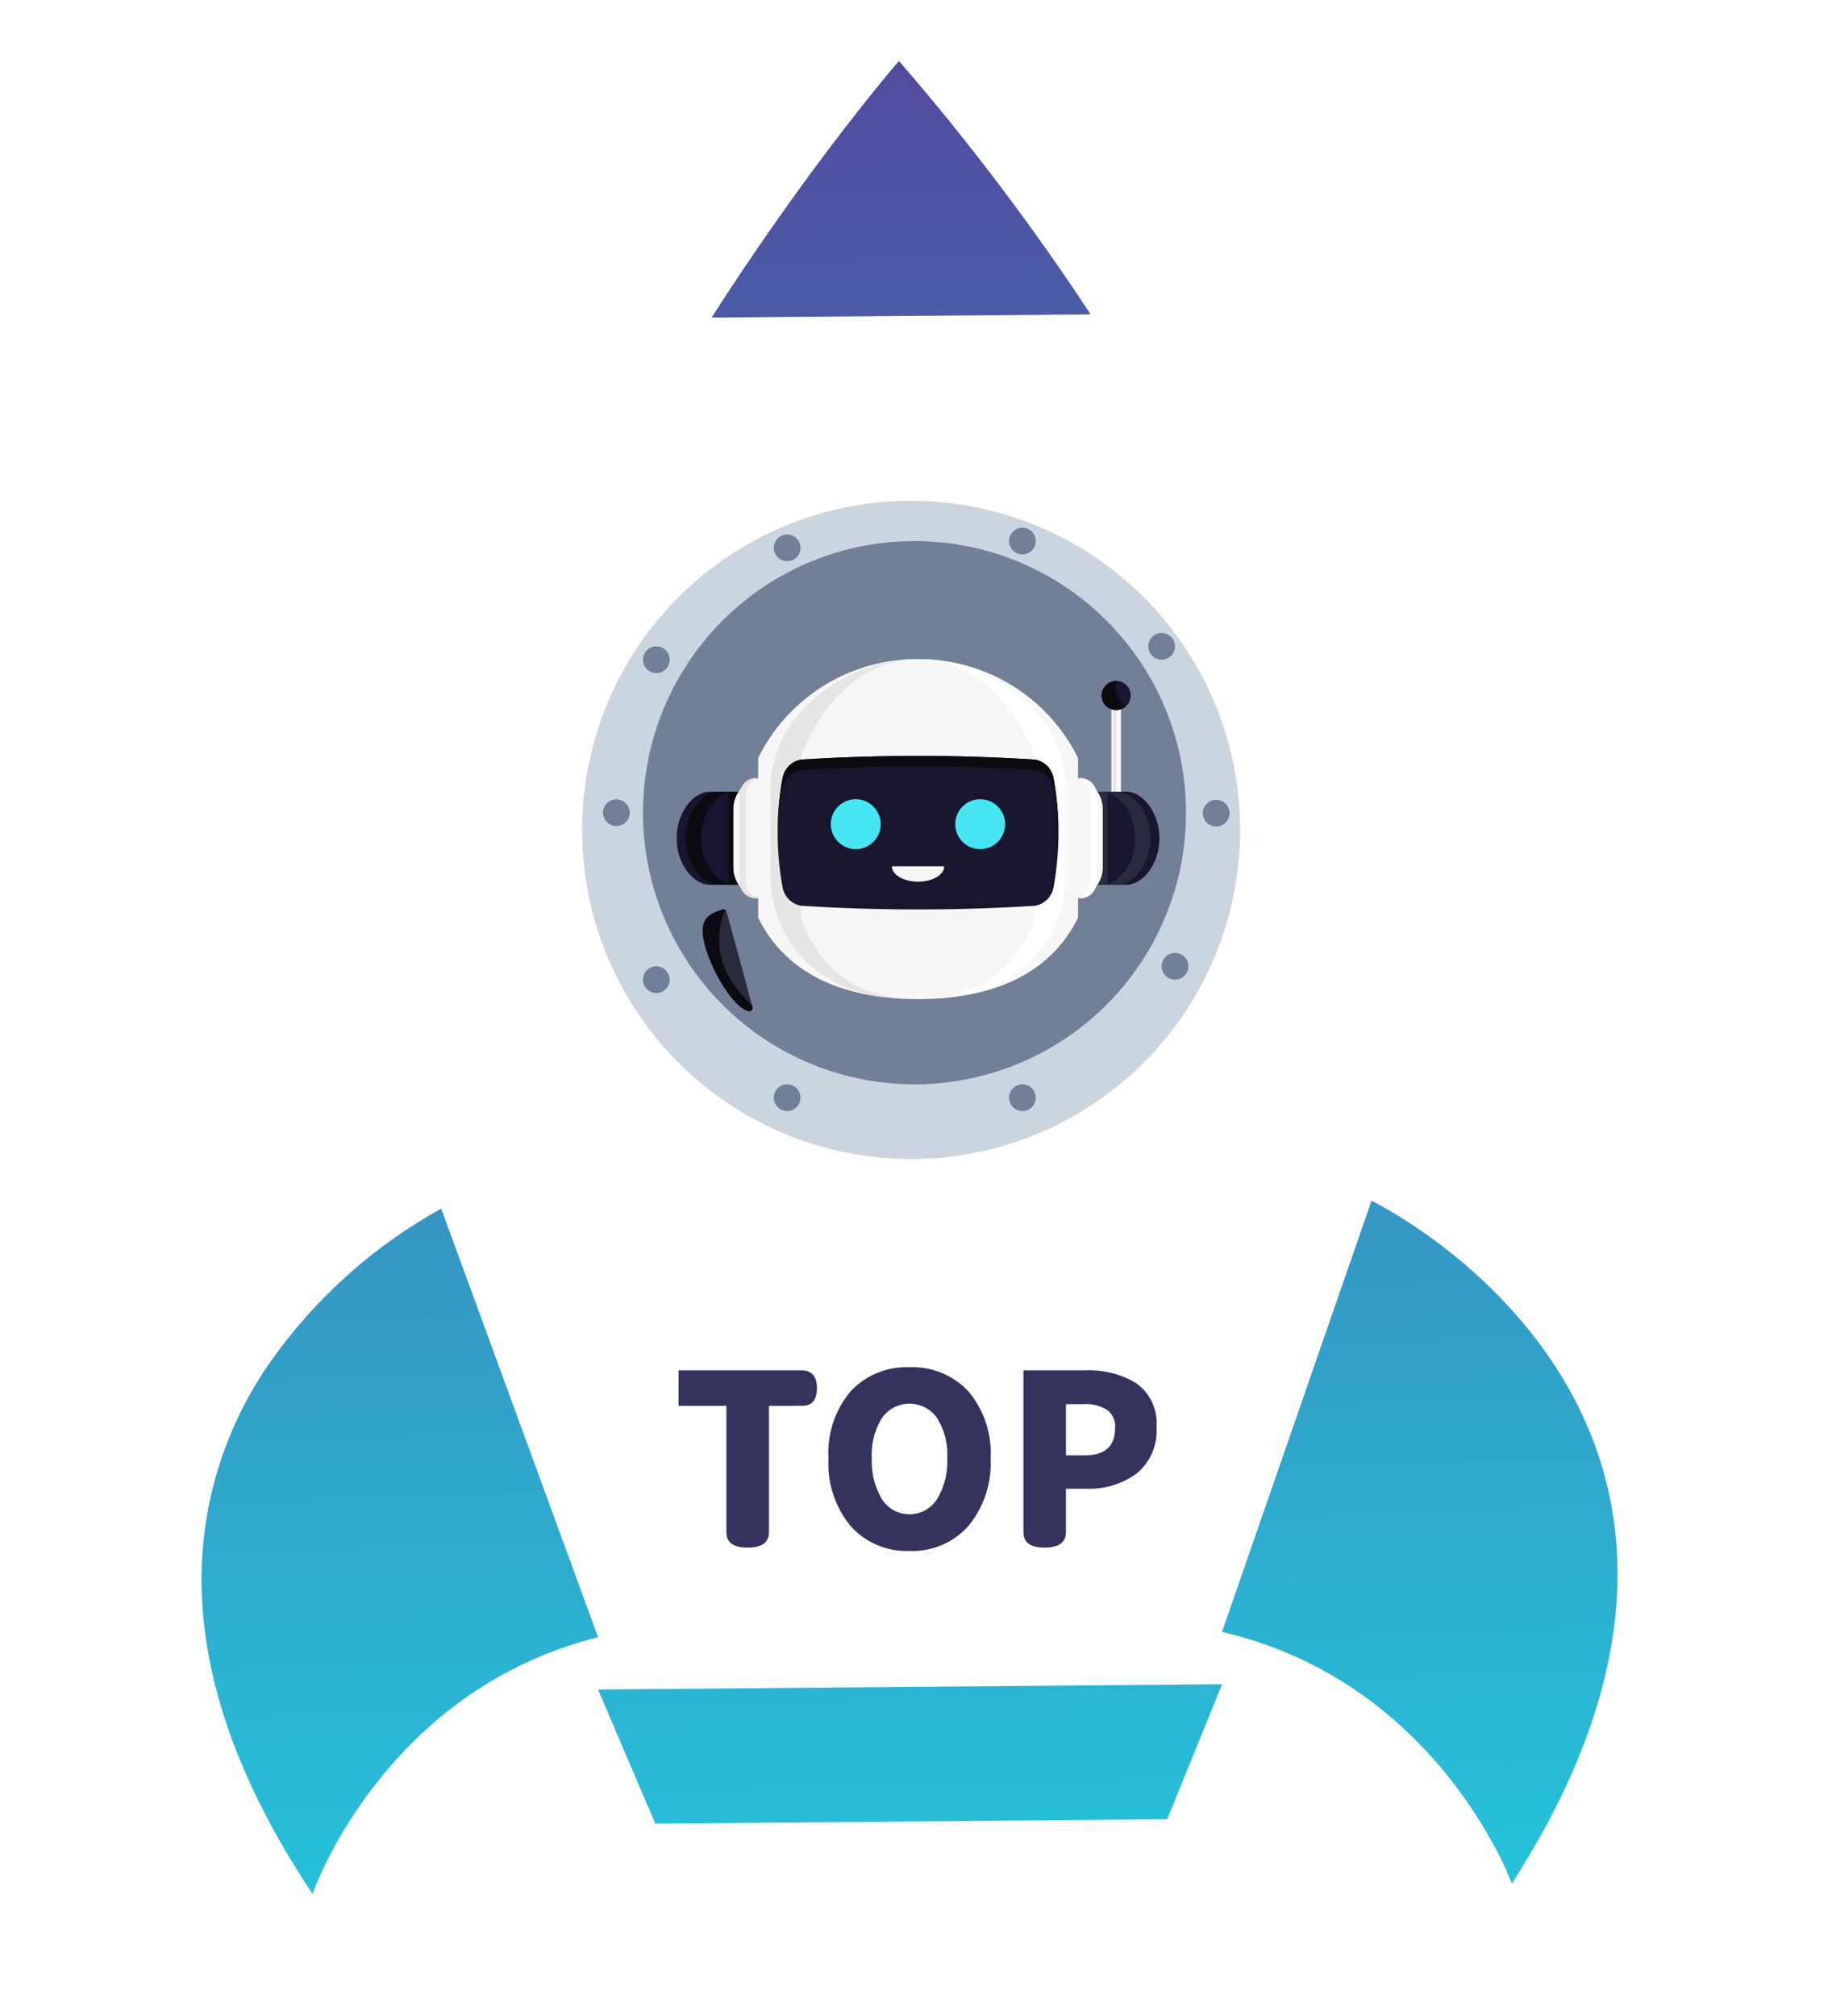 <svg xmlns="http://www.w3.org/2000/svg" xmlns:xlink="http://www.w3.org/1999/xlink" width="240" height="264" viewBox="0 0 240 264"><defs><filter id="a" x="42.403" y="0.46" width="153.503" height="237.464" filterUnits="userSpaceOnUse"><feOffset dy="4" input="SourceAlpha"/><feGaussianBlur stdDeviation="4" result="b"/><feFlood flood-color="#1a202c" flood-opacity="0.239"/><feComposite operator="in" in2="b"/><feComposite in="SourceGraphic"/></filter><filter id="c" x="14.4" y="0" width="209.504" height="263.999" filterUnits="userSpaceOnUse"><feOffset dy="4" input="SourceAlpha"/><feGaussianBlur stdDeviation="4" result="d"/><feFlood flood-color="#1a202c" flood-opacity="0.239"/><feComposite operator="in" in2="d"/><feComposite in="SourceGraphic"/></filter><linearGradient id="e" x1="0.463" y1="1.026" x2="0.433" gradientUnits="objectBoundingBox"><stop offset="0" stop-color="#24c6dc"/><stop offset="1" stop-color="#514a9d"/></linearGradient><filter id="f" x="14.4" y="0" width="209.504" height="264" filterUnits="userSpaceOnUse"><feOffset dy="4" input="SourceAlpha"/><feGaussianBlur stdDeviation="4" result="g"/><feFlood flood-color="#1a202c" flood-opacity="0.239"/><feComposite operator="in" in2="g"/><feComposite in="SourceGraphic"/></filter><clipPath id="h"><rect width="129.503" height="213.464" fill="none"/></clipPath><clipPath id="i"><path d="M51.947,213.248l7.5,17.558,67.056-.57,7.193-17.684ZM9.27,169.987A49.608,49.608,0,0,0,0,198.755v.1C.008,210.429,3.935,224.125,14.541,240c0,0,9.08-26.511,37.409-33.608L31.4,150.273A66.939,66.939,0,0,0,9.27,169.987M133.689,205.7l0,0c28.332,6.583,37.895,32.751,37.966,32.964,39.621-61.526-18.384-89.425-18.384-89.425ZM91.378,0l-.029.045V0c-.135.156-7.185,8.28-16.576,21.712-2.5,3.576-5.168,7.533-7.913,11.817l-.037.058,24.811-.206v-.348l.026.348,24.808-.211-.034-.066A314.979,314.979,0,0,0,91.381,0Z" fill="url(#e)"/></clipPath></defs><g transform="translate(9156 1741)"><rect width="240" height="240" transform="translate(-9156 -1733)" fill="#fff" opacity="0"/><g transform="matrix(1, 0, 0, 1, -9156, -1741)" filter="url(#f)"><path d="M0,198.852v-.1a49.6,49.6,0,0,1,9.271-28.767,66.884,66.884,0,0,1,18.912-17.819q-.176-3.189-.18-6.386v-.4c.069-41.8,21.406-83.842,39.326-111.8l-.5,0,.037-.058c2.745-4.285,5.413-8.24,7.912-11.817C84.164,8.279,91.215.156,91.349,0V.045L91.379,0h0a314.967,314.967,0,0,1,25.054,33.1l.035.067-.2,0c18.594,27.945,40.92,70.221,41.237,112.47v1.821q-.016,2.065-.1,4.13c12.522,7.9,47.261,35.814,14.256,87.065-.067-.2-8.568-23.46-33.266-31.644q-2.279,3.145-4.871,6.225h-.11l-6.912,17-67.055.568-7.5-17.556.605-.005q-2.417-2.817-4.565-5.7C22.765,215.98,14.541,240,14.541,240,3.936,224.126.009,210.429,0,198.852Z" transform="translate(26.4 8)" fill="#fff"/></g><g transform="translate(-9129.6 -1733)"><g transform="translate(28.003 0.46)"><g clip-path="url(#h)"><path d="M35.75,213.638l38.563-.33,3.252-.029,38.563-.325c72.343-85.872-42-212.781-42-212.781s-7,8.042-16.346,21.414C29.7,61.769-19.621,150.143,35.75,213.638" transform="translate(-10.609 -0.175)" fill="#fff"/></g></g><g clip-path="url(#i)"><rect width="211.279" height="239.999" transform="translate(-12.887 0.001)" fill="url(#e)"/></g><path d="M32.711,88.423q-2.771,0-2.771-2.024V69.857H23.679v-4.64h16.1q2.023,0,2.024,2.336t-2.024,2.3H35.517V86.4q0,2.023-2.806,2.024m28.907-2.8a9.821,9.821,0,0,1-7.694,3.239A9.841,9.841,0,0,1,46.217,85.6a12.832,12.832,0,0,1-2.9-8.877,12.466,12.466,0,0,1,2.9-8.768,10,10,0,0,1,7.707-3.149,9.975,9.975,0,0,1,7.726,3.167,12.5,12.5,0,0,1,2.9,8.763,12.822,12.822,0,0,1-2.93,8.879M50.311,82.067a4.272,4.272,0,0,0,7.227,0,9.446,9.446,0,0,0,1.338-5.342,9.072,9.072,0,0,0-1.32-5.25,4.411,4.411,0,0,0-7.243-.016,9.093,9.093,0,0,0-1.32,5.25,9.654,9.654,0,0,0,1.317,5.358m21.314,6.356q-2.771,0-2.771-2.024V65.217h8.153a11.913,11.913,0,0,1,6.541,1.621A6.417,6.417,0,0,1,86.29,72.65a7.2,7.2,0,0,1-2.616,6.071,10.394,10.394,0,0,1-6.541,1.993H74.423v5.67q0,2.039-2.8,2.04m2.8-12.078h2.428q4.011,0,4.012-3.561a2.684,2.684,0,0,0-1.056-2.4,5.29,5.29,0,0,0-3.115-.747h-2.27Z" transform="translate(38.82 106.24)" fill="#33335d"/><g transform="translate(49.857 57.583)"><g transform="translate(0 0)"><path d="M60.893,18.179a43.1,43.1,0,1,0,.377,0Z" transform="translate(-17.98 -18.179)" fill="#cbd5e0"/><path d="M56.42,20.176a35.57,35.57,0,1,0,.306,0Z" transform="translate(-13.023 -14.905)" fill="#718096"/><g transform="translate(12.392 20.729)"><g transform="translate(0 0)"><rect width="1.255" height="11.778" transform="translate(56.947 6.004)" fill="#f7f7f7"/><rect width="0.398" height="11.778" transform="translate(57.177 6.004)" fill="#e5e5e5"/><circle cx="1.906" cy="1.906" r="1.906" transform="translate(55.669 2.857)" fill="#18162e"/><path d="M1187.892,771.661h-4.376V783.85h4.376c2.209,0,4.37-2.728,4.37-6.094S1190.1,771.661,1187.892,771.661Z" transform="translate(-1129.02 -754.298)" fill="#18162e"/><path d="M333.279,783.85V771.661H328.9c-2.209,0-4.37,2.728-4.37,6.094s2.161,6.094,4.37,6.094Z" transform="translate(-324.533 -754.298)" fill="#18162e"/><g transform="translate(1.201 17.363)"><path d="M345.436,777.755c0-3.366,2.161-6.094,4.37-6.094h-1.98c-2.209,0-4.37,2.728-4.37,6.094s2.161,6.094,4.37,6.094h1.98C347.6,783.85,345.436,781.121,345.436,777.755Z" transform="translate(-343.456 -771.661)" fill="#0a0a11"/><rect width="1.364" height="12.185" transform="translate(5.616 0.004)" fill="#0a0a11"/><g transform="translate(53.861)"><path d="M1206.728,777.755c0-3.366-2.161-6.094-4.37-6.094h1.98c2.209,0,4.37,2.728,4.37,6.094s-2.161,6.094-4.37,6.094h-1.98C1204.567,783.85,1206.728,781.121,1206.728,777.755Z" transform="translate(-1201.728 -771.661)" fill="#2a2a3f"/><rect width="1.364" height="12.185" transform="translate(1.364 12.188) rotate(180)" fill="#2a2a3f"/></g></g><path d="M4.05,0h0a0,0,0,0,1,0,0V15.758a0,0,0,0,1,0,0h0A4.05,4.05,0,0,1,0,11.709V4.05A4.05,4.05,0,0,1,4.05,0Z" transform="translate(7.427 15.578)" fill="#f7f7f7"/><path d="M457.074,759.239a2.219,2.219,0,0,1-1.617-2.222V745.793a2.219,2.219,0,0,1,1.617-2.222v-.045h-.42a2.154,2.154,0,0,0-2.02,2.267v11.224a2.154,2.154,0,0,0,2.02,2.268h.42Z" transform="translate(-446.38 -727.948)" fill="#e5e5e5"/><path d="M0,0H0A4.05,4.05,0,0,1,4.05,4.05v7.659A4.05,4.05,0,0,1,0,15.758H0a0,0,0,0,1,0,0V0A0,0,0,0,1,0,0Z" transform="translate(51.766 15.578)" fill="#f7f7f7"/><path d="M1153.159,759.239a2.219,2.219,0,0,0,1.617-2.222V745.793a2.219,2.219,0,0,0-1.617-2.222v-.045h.42a2.154,2.154,0,0,1,2.02,2.267v11.224a2.154,2.154,0,0,1-2.02,2.268h-.42Z" transform="translate(-1100.589 -727.948)" fill="#fff"/><g transform="translate(10.672)"><path d="M513.7,497.986a23.228,23.228,0,0,0-20.949,12.941V531.85c3.825,7.758,11.767,10.659,20.949,10.659s17.124-2.9,20.949-10.659V510.927A23.227,23.227,0,0,0,513.7,497.986Z" transform="translate(-492.746 -497.986)" fill="#f7f7f7"/><g transform="translate(1.616)"><path d="M522.178,531.85V510.927c2.807-7.758,8.636-12.941,15.375-12.941a20.708,20.708,0,0,0-15.441,6.985,15.008,15.008,0,0,0-3.892,10.069v11.629a15.635,15.635,0,0,0,11.916,14.96,29.326,29.326,0,0,0,7.417.881C530.814,542.51,524.985,539.608,522.178,531.85Z" transform="translate(-518.22 -497.986)" fill="#e5e5e5"/><path d="M822.951,497.986h0c6.739,0,12.568,5.183,15.375,12.941V531.85c-2.807,7.758-8.636,10.659-15.375,10.659h0a29.324,29.324,0,0,0,7.418-.881,15.634,15.634,0,0,0,11.915-14.96V515.04a15.007,15.007,0,0,0-3.892-10.069A20.708,20.708,0,0,0,822.951,497.986Z" transform="translate(-803.618 -497.986)" fill="#fff"/></g><path d="M569.176,714.982a3,3,0,0,1-2.421,2.434,243.3,243.3,0,0,1-30.662,0,3,3,0,0,1-2.421-2.434,40.008,40.008,0,0,1,0-14.272,3,3,0,0,1,2.421-2.434,243.349,243.349,0,0,1,30.662,0,3,3,0,0,1,2.421,2.434A40.016,40.016,0,0,1,569.176,714.982Z" transform="translate(-530.475 -685.117)" fill="#18162e"/><g transform="translate(2.556 12.676)"><path d="M796.519,1014.617q-.9,0-1.791-.007Q795.623,1014.617,796.519,1014.617Z" transform="translate(-778.126 -994.51)" fill="#0a0a11"/><path d="M533.68,701.978a2.953,2.953,0,0,1,2.421-2.348,252.213,252.213,0,0,1,30.661,0,2.952,2.952,0,0,1,2.421,2.348,30.618,30.618,0,0,1,.64,6.05,40.239,40.239,0,0,0-.64-7.316,3,3,0,0,0-2.421-2.434,243.345,243.345,0,0,0-30.661,0,3,3,0,0,0-2.421,2.434,40.223,40.223,0,0,0-.64,7.316A30.609,30.609,0,0,1,533.68,701.978Z" transform="translate(-533.04 -697.793)" fill="#0a0a11"/><path d="M822.95,1014.617q.9,0,1.791-.007Q823.845,1014.617,822.95,1014.617Z" transform="translate(-804.557 -994.51)" fill="#0a0a11"/><path d="M855.85,1014.353q.65-.005,1.3-.015Q856.5,1014.347,855.85,1014.353Z" transform="translate(-835.37 -994.255)" fill="#0a0a11"/><path d="M746.681,1013.957l-.184,0Z" transform="translate(-732.955 -993.895)" fill="#0a0a11"/><path d="M896.5,1013.957l.184,0Z" transform="translate(-873.44 -993.895)" fill="#0a0a11"/><path d="M770.858,1014.353q-.65-.005-1.3-.015Q770.208,1014.347,770.858,1014.353Z" transform="translate(-754.553 -994.255)" fill="#0a0a11"/></g><path d="M775.767,925.651c0,1.112-1.535,2.014-3.428,2.014s-3.428-.9-3.428-2.014Z" transform="translate(-751.389 -898.518)" fill="#f7f7f7"/><circle cx="3.269" cy="3.269" r="3.269" transform="translate(9.517 18.345)" fill="#46e6f2"/><circle cx="3.269" cy="3.269" r="3.269" transform="translate(25.818 18.345)" fill="#46e6f2"/></g><path d="M1205.175,546.335a2.555,2.555,0,0,1-1.341-2.368,2.114,2.114,0,0,1,.215-.945c-.05,0-.1-.007-.153-.007a1.906,1.906,0,1,0,1.279,3.32Z" transform="translate(-1146.322 -540.158)" fill="#0a0a11"/><g transform="translate(3.413 32.783)"><path d="M384.856,1027.514l-3.4-12.483a.424.424,0,0,0-.534-.294c-1.855.572-3.23,1.265-2.29,4.715.911,3.344,3.683,8.135,5.729,8.59A.424.424,0,0,0,384.856,1027.514Z" transform="translate(-378.329 -1014.717)" fill="#2a2a3f"/><path d="M384.856,1027.515l-.01-.037a2.422,2.422,0,0,0-.411-.558,14.324,14.324,0,0,1-3.364-4.857,10.28,10.28,0,0,1-.219-6.108,3.667,3.667,0,0,1,.482-1.124.424.424,0,0,0-.412-.094c-1.855.572-3.23,1.265-2.29,4.715.911,3.344,3.683,8.135,5.729,8.591A.424.424,0,0,0,384.856,1027.515Z" transform="translate(-378.329 -1014.719)" fill="#0a0a11"/></g></g></g></g><g transform="translate(2.742 3.521)"><path d="M24.5,27.15a1.75,1.75,0,1,1-1.75-1.75,1.751,1.751,0,0,1,1.75,1.75" transform="translate(-15.766 -9.861)" fill="#718096"/><path d="M22.753,29.4A2.25,2.25,0,1,1,25,27.15,2.253,2.253,0,0,1,22.753,29.4Zm0-3.5A1.25,1.25,0,1,0,24,27.15,1.251,1.251,0,0,0,22.753,25.9Z" transform="translate(-15.766 -9.861)" fill="rgba(0,0,0,0)"/><path d="M22.518,34.739a1.75,1.75,0,1,1-1.75-1.75,1.751,1.751,0,0,1,1.75,1.75" transform="translate(-19.018 2.58)" fill="#718096"/><path d="M20.768,36.989a2.25,2.25,0,1,1,2.25-2.25A2.253,2.253,0,0,1,20.768,36.989Zm0-3.5a1.25,1.25,0,1,0,1.25,1.25A1.251,1.251,0,0,0,20.768,33.489Z" transform="translate(-19.018 2.58)" fill="rgba(0,0,0,0)"/><path d="M30.994,21.6a1.75,1.75,0,1,1-1.75-1.75,1.751,1.751,0,0,1,1.75,1.75" transform="translate(-5.122 -18.961)" fill="#718096"/><path d="M29.244,23.85a2.25,2.25,0,1,1,2.25-2.25A2.253,2.253,0,0,1,29.244,23.85Zm0-3.5a1.25,1.25,0,1,0,1.25,1.25A1.251,1.251,0,0,0,29.244,20.35Z" transform="translate(-5.122 -18.961)" fill="rgba(0,0,0,0)"/><path d="M42.671,21.263a1.75,1.75,0,1,1-1.75-1.75,1.751,1.751,0,0,1,1.75,1.75" transform="translate(14.02 -19.513)" fill="#718096"/><path d="M40.921,23.513a2.25,2.25,0,1,1,2.25-2.25A2.253,2.253,0,0,1,40.921,23.513Zm0-3.5a1.25,1.25,0,1,0,1.25,1.25A1.251,1.251,0,0,0,40.921,20.013Z" transform="translate(14.02 -19.513)" fill="rgba(0,0,0,0)"/><path d="M30.994,48.878a1.75,1.75,0,1,1-1.75-1.75,1.751,1.751,0,0,1,1.75,1.75" transform="translate(-5.122 25.761)" fill="#718096"/><path d="M29.244,51.128a2.25,2.25,0,1,1,2.25-2.25A2.253,2.253,0,0,1,29.244,51.128Zm0-3.5a1.25,1.25,0,1,0,1.25,1.25A1.251,1.251,0,0,0,29.244,47.628Z" transform="translate(-5.122 25.761)" fill="rgba(0,0,0,0)"/><path d="M42.671,48.878a1.75,1.75,0,1,1-1.75-1.75,1.751,1.751,0,0,1,1.75,1.75" transform="translate(14.02 25.761)" fill="#718096"/><path d="M40.921,51.128a2.25,2.25,0,1,1,2.25-2.25A2.253,2.253,0,0,1,40.921,51.128Zm0-3.5a1.25,1.25,0,1,0,1.25,1.25A1.251,1.251,0,0,0,40.921,47.628Z" transform="translate(14.02 25.761)" fill="rgba(0,0,0,0)"/><path d="M49.583,26.487a1.75,1.75,0,1,1-1.753-1.75,1.753,1.753,0,0,1,1.753,1.75" transform="translate(25.353 -10.948)" fill="#718096"/><path d="M47.83,28.737a2.25,2.25,0,1,1,2.253-2.25A2.251,2.251,0,0,1,47.83,28.737Zm0-3.5a1.25,1.25,0,1,0,1.253,1.25A1.25,1.25,0,0,0,47.83,25.237Z" transform="translate(25.353 -10.948)" fill="rgba(0,0,0,0)"/><path d="M52.288,34.762a1.75,1.75,0,1,1-1.75-1.75,1.751,1.751,0,0,1,1.75,1.75" transform="translate(29.787 2.618)" fill="#718096"/><path d="M50.538,37.012a2.25,2.25,0,1,1,2.25-2.25A2.253,2.253,0,0,1,50.538,37.012Zm0-3.5a1.25,1.25,0,1,0,1.25,1.25A1.251,1.251,0,0,0,50.538,33.512Z" transform="translate(29.787 2.618)" fill="rgba(0,0,0,0)"/><path d="M24.5,43.024a1.75,1.75,0,1,1-1.75-1.75,1.751,1.751,0,0,1,1.75,1.75" transform="translate(-15.766 16.163)" fill="#718096"/><path d="M22.753,45.274A2.25,2.25,0,1,1,25,43.024,2.253,2.253,0,0,1,22.753,45.274Zm0-3.5A1.25,1.25,0,1,0,24,43.024,1.251,1.251,0,0,0,22.753,41.774Z" transform="translate(-15.766 16.163)" fill="rgba(0,0,0,0)"/><path d="M50.245,42.361a1.75,1.75,0,1,1-1.75-1.75,1.751,1.751,0,0,1,1.75,1.75" transform="translate(26.437 15.076)" fill="#718096"/><path d="M48.495,44.611a2.25,2.25,0,1,1,2.25-2.25A2.253,2.253,0,0,1,48.495,44.611Zm0-3.5a1.25,1.25,0,1,0,1.25,1.25A1.251,1.251,0,0,0,48.495,41.111Z" transform="translate(26.437 15.076)" fill="rgba(0,0,0,0)"/></g></g></g></g></svg>